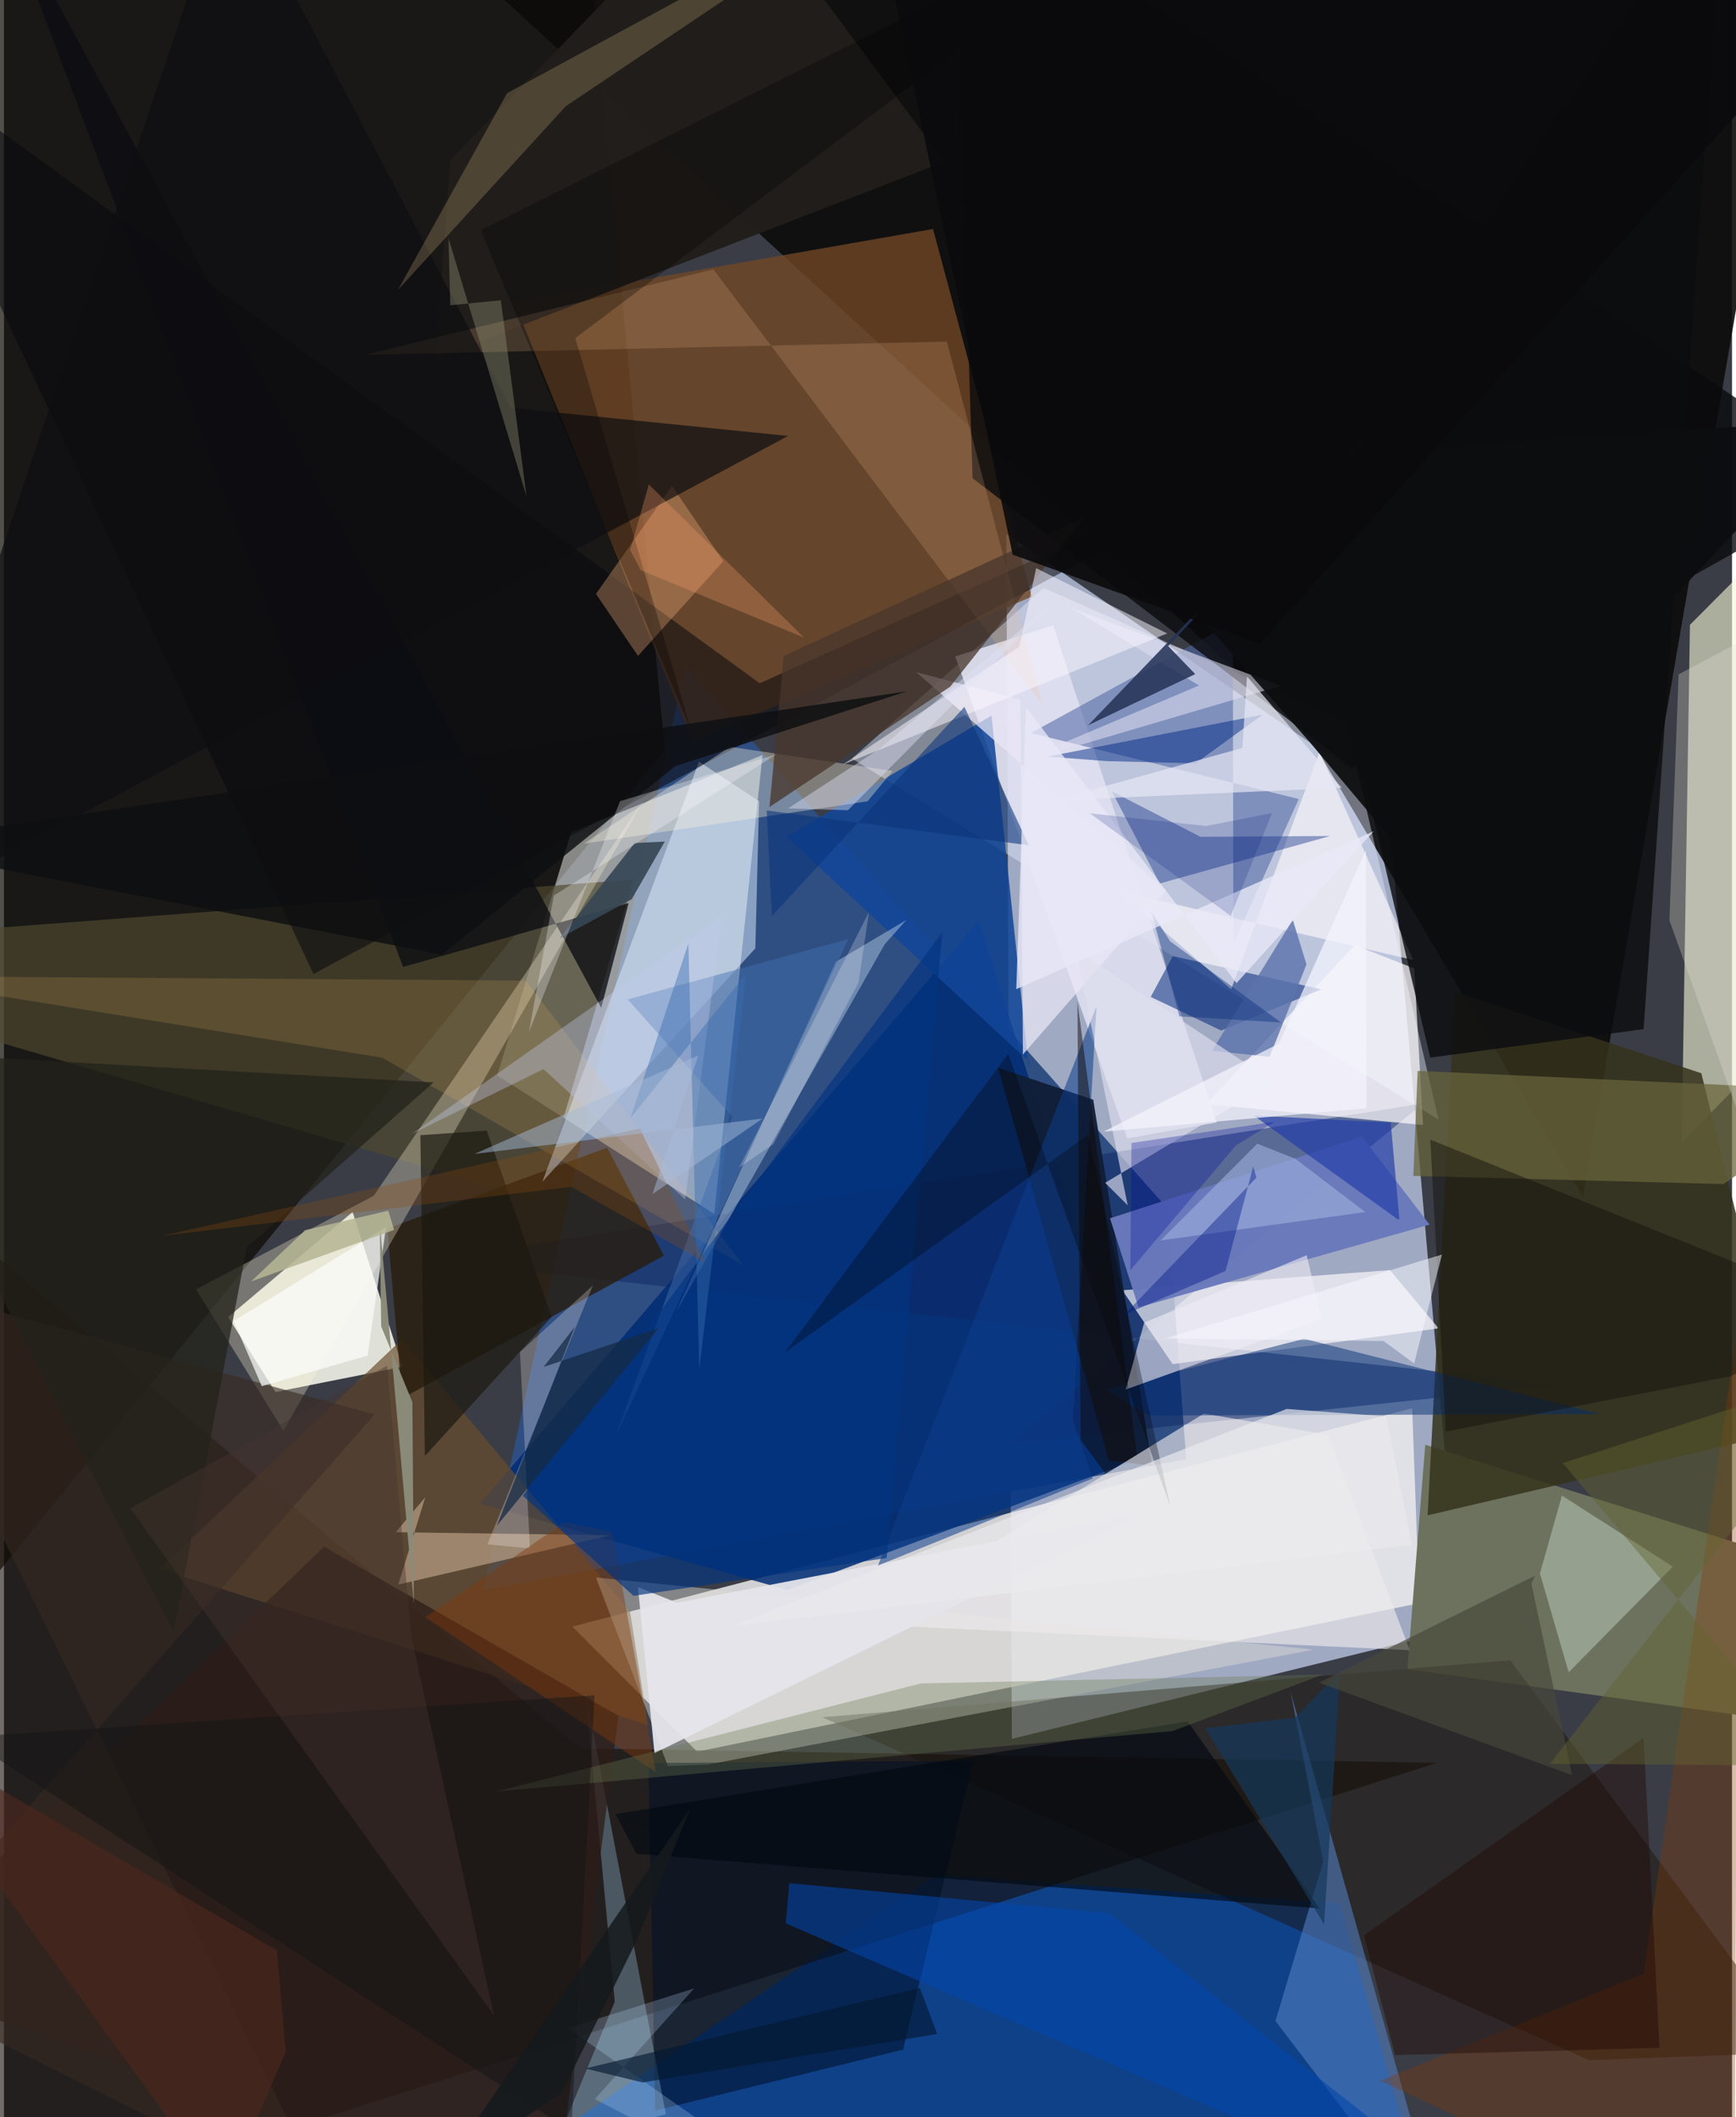 <svg xmlns="http://www.w3.org/2000/svg" width="228" height="278" viewBox="0 0 836 1024"><path fill="#3a3d45" d="M0 0h836v1024H0z"/><path fill="#afb9d5" fill-opacity=".867" d="M704.592 787.656l-35.36-402.772-184.305-126.632 2.665 582.777z"/><path fill="#ecebec" fill-opacity=".847" d="M681.254 681.137l3.47 94.244-349.36 71.853-60.402-60.533z"/><path fill="#2f4e81" d="M329.596 321.958l-97.888 447.09 340.22-63.295-9.035-121.264z"/><path fill="#0d0b03" fill-opacity=".714" d="M-31.452 795.92L319.68 362.794 279.66-62H-62z"/><path fill="#f8fbf9" fill-opacity=".494" d="M366.962 365.203l-92.509 37.25-35.832 117.668 104.975 67.022z"/><path fill="#f1f2e7" fill-opacity=".898" d="M168.668 586.208l24.117 74.818-61.452 12.248-22.859-36.25z"/><path fill="#0c0c0b" fill-opacity=".902" d="M189.44-48.297l442.915 405.985 131.522 221.181 108.33-627.847z"/><path fill="#094294" fill-opacity=".867" d="M186.968 1086l263.923-179.215 195.352 13.797L693.69 1086z"/><path fill="#170c06" fill-opacity=".6" d="M-38.597 1086l731.926-233.395-414.835-7.057-333.96-281.717z"/><path fill="#f5f7d8" fill-opacity=".604" d="M815.635 302.203l75.872-76.21L880.16 482.71l-68.523 69.914z"/><path fill="#e3ebff" fill-opacity=".431" d="M502.918 284.353l-92.667 82.56 283.754 174.61-44.711-192.592z"/><path fill="#704726" fill-opacity=".792" d="M333.008 358.57l164.207-69.991-47.758-177.82-202.63 35.412z"/><path fill="#002d74" fill-opacity=".855" d="M230.4 727.224L378.96 769l175.445-65.415-82.94-257.954z"/><path fill="#6c725d" d="M687.58 698.766l182.383 57.475L898 837.621l-219.074-30.293z"/><path fill="#0e2967" fill-opacity=".482" d="M486.75 697.992l265.451-28.19-546.217-60.075 480.47-76.028z"/><path fill="#4f4930" fill-opacity=".671" d="M-62 453.194l366.539-27.797-45.575 155.24L-62 486.632z"/><path fill="#fefbff" fill-opacity=".663" d="M670.531 614.306l23.519 28.18-128.658 17.297-24.358-35.733z"/><path fill="#e0e0f1" fill-opacity=".878" d="M586.68 542.895l-43.234 7.699-83.25-233.09 47.392-15.03z"/><path fill="#124699" fill-opacity=".871" d="M477.762 346.1l-99.19 58.645 117.567 108.93-.446 2.09z"/><path fill="#694e2d" fill-opacity=".686" d="M311.486 834.223l-8.598-54.711-110.27-131.791L75.202 758.88z"/><path fill="#1a150c" fill-opacity=".471" d="M395.845 830.553L728.69 803.02l140.64 189.586-102.455 3.855z"/><path fill="#35331d" fill-opacity=".855" d="M688.735 732.899l175.085-40.904-42.68-172.906-119.123-39.407z"/><path fill="#fffbfd" fill-opacity=".702" d="M581.662 533.964l71.784-76.818 28.785 11.23 4.277 75.772z"/><path fill="#271c0d" fill-opacity=".8" d="M319.242 607.317l-126.516 68.922-7.234-82.017 106.333-39.117z"/><path fill="#5168a4" fill-opacity=".565" d="M594.765 456.354l31.638-69.892-129.61-31.915 97.704-53.487z"/><path fill="#dcedfe" fill-opacity=".514" d="M336.246 368.373l-75.817 203.232L363.506 458.68l1.802-71.177z"/><path fill="#07070c" fill-opacity=".533" d="M149.738 471.096l502.543-269.731-286.657 129.127L-62 19.602z"/><path fill="#012679" fill-opacity=".533" d="M565.437 462.412l-10.67 19.754 34.082 16.276 48.446-19.93z"/><path fill="#fff7d6" fill-opacity=".31" d="M309.262 387.384l-174.07 304.598-42.233-68.369 85.89-45.239z"/><path fill="#ddddd8" fill-opacity=".447" d="M340.7 853.43l292.908-55.55-347.231-34.91 34.837 91.246z"/><path fill="#517ec1" fill-opacity=".592" d="M615.113 977.488l23.115-77.147-15.785-82.051L697.885 1086z"/><path fill="#101d36" fill-opacity=".945" d="M480.95 516.43l45.993 15.431 28.508 177.074-20.978-2.64z"/><path fill="#000f26" fill-opacity=".549" d="M468.89 851.622l-33.903 139.69-119.914 29.52-3.352-168.14z"/><path fill="#bad0e8" fill-opacity=".459" d="M402.487 465.149l-77.51 169.743 101.112-178.179 10.45-11.726z"/><path fill="#6979bb" fill-opacity=".973" d="M548.875 632.332l-13.806-43.083 121.91-39.47 32.709 42.527z"/><path fill="#a5d8f8" fill-opacity=".302" d="M267.093 1036.867l28.395-68.739-14.157-150.029 38.873 204.452z"/><path fill="#0a0b0d" fill-opacity=".804" d="M898 232.935L652.12 371.554 468.596 231.299 459.227-62z"/><path fill="#211e1b" fill-opacity=".988" d="M351.022-62L215.965 77.475l-7.175 95.979 246.165-95.2z"/><path fill="#69653c" fill-opacity=".729" d="M683.907 517.928l-2.095 50.819 150.009 3.942L898 527.79z"/><path fill="#fdf3dd" fill-opacity=".349" d="M429.933 372.893l-78.762-11.7-70.622 46.854 137.22-20.467z"/><path fill="#fffbfd" fill-opacity=".608" d="M681.838 464.352l-45.414-100.71-42.741 114.84-55.139-47.7z"/><path fill="#bca386" fill-opacity=".678" d="M203.81 724.19l-13.04 42.21 102.744-23.89-104.007-1.423z"/><path fill="#edebec" fill-opacity=".627" d="M414.628 785.639l265.468 12.502-39.503-104.237-60.088-10.217z"/><path fill="#d6eadb" fill-opacity=".388" d="M753.711 723.367l53.646 34.378-50.388 51.07-13.908-47.802z"/><path fill="#133189" fill-opacity=".427" d="M559.11 427.326l-23.144-44.587 42.9 22.01 62.785-.42z"/><path fill="#0346ac" fill-opacity=".576" d="M739.037 1086l-204.38-160.638-154.692-14.556-1.756 19.469z"/><path fill="#002c72" fill-opacity=".486" d="M629 647.518l-96.024 24.618 21.132 12.479 218.316-.66z"/><path fill="#8c3a00" fill-opacity=".325" d="M665.779 1006.353L837.2 1086l1.781-445.56-45.817 314.26z"/><path fill="#f7bd89" fill-opacity=".188" d="M456.162 165.193l46.267 175.753-159.223-210.66-168.394 41.35z"/><path fill="#0c0e12" fill-opacity=".78" d="M302.21 436.759l-109.117 30.929-196.98-521.49 292.826 541.27z"/><path fill="#ffb881" fill-opacity=".322" d="M323.202 235.038l24.81 36.44-41.285 45.752-20.338-29.998z"/><path fill="#012985" fill-opacity=".49" d="M608.936 345.653l-32.49 23.547-42.85-1.064-28.7-2.195z"/><path fill="#0d0d10" fill-opacity=".69" d="M-62 447.046l441.325-236.198-134.219-13.575L109.296-62z"/><path fill="#e9e7f6" fill-opacity=".733" d="M441.339 325.112l50.409 13.256 1.185 171.68 69.237-79.36z"/><path fill="#fbbf5d" fill-opacity=".161" d="M252.422 474.289l105.3 137.772-174.699-100.475L-62 472.046z"/><path fill="#2c1c17" fill-opacity=".749" d="M265.913 1072.534l31.354-242.684-142.388-81.732L-62 955.958z"/><path fill="#efecf5" fill-opacity=".596" d="M551.616 639.693l78.619-32.583 7.228 30.918-94.815 34.045z"/><path fill="#f0cb92" fill-opacity=".224" d="M190.601 140.208l52.777-95.132L440.697-62 271.81 51.36z"/><path fill="#e4e2f2" fill-opacity=".537" d="M516.188 293.962l61.963 37.605-92.451 39.08 131.929-38.913z"/><path fill="#48362c" fill-opacity=".761" d="M522.508 250.35l-64.71 81.74-87.462 58.247 6.937-73.06z"/><path fill="#13110b" fill-opacity=".478" d="M690.02 551.2l7.536 141.21 137.754-26.78L898 634.995z"/><path fill="#0b0d0f" fill-opacity=".82" d="M832.017-62l-38.796 559.746L690 511.526 626.362 242.3z"/><path fill="#e4e4ea" fill-opacity=".941" d="M551.242 731.766l-225.575 43.422-18.964-7.53 8 80.28z"/><path fill="#000810" fill-opacity=".624" d="M636.532 923.087l-63.85-90.508-276.883 44.813 10.25 19.207z"/><path fill="#263458" fill-opacity=".875" d="M663.306 206.282L563.208 312.469l13.094 13.57-51.803 24.754z"/><path fill="#372a21" fill-opacity=".608" d="M179.429 684.105L-62 618.072l220.129 449.727L-62 957.833z"/><path fill="#5c73ac" fill-opacity=".816" d="M630.13 466.456l-6.637-21.584-39.081 63.357 27.847 2.925z"/><path fill="#fbf8ff" fill-opacity=".51" d="M562.73 306.375l-63.375-31.564-8.138 37.977-85.498 57.061z"/><path fill="#0b3c8b" fill-opacity=".549" d="M528.533 486.716l-11.4 199.884 9.567 28.468-103.869 42.14z"/><path fill="#210a06" fill-opacity=".447" d="M657.936 936.052l135.27-95.517 7.715 149.942-127.929 3.491z"/><path fill="#fcfdfc" fill-opacity=".71" d="M184.848 593.525l-8.924 62.096-51.196 14.837-13.583-31.519z"/><path fill="#1c1910" fill-opacity=".694" d="M201.453 549.067l2.178 155.147 61.302-67.26-31.374-90.132z"/><path fill="#e6e8d8" fill-opacity=".282" d="M898 279.68l-47.828 290.105-44.468-124.68 4.436-118.944z"/><path fill="#fbf1ef" fill-opacity=".259" d="M233.863 746.932l51.017-125.2-35.257 32.167 4.831 95.067z"/><path fill="#4271b0" fill-opacity=".471" d="M295.547 695.42L408.48 454.175l-106.72 29.191 50.557 56.835z"/><path fill="#243ea8" fill-opacity=".694" d="M670.88 542.917l4.208 46.88-1.19-.322-69.248-49.892z"/><path fill="#364654" fill-opacity=".914" d="M268.964 453.727l36.155-45.966 14.572-.725-16.026 27.9z"/><path fill="#e7e6f3" fill-opacity=".702" d="M601.334 327.165l-2.227 34.589-91.105 25.356 139.163-6.075z"/><path fill="#823a0b" fill-opacity=".427" d="M271.217 736.306l-67.271 45.9 111.394 74.94-21.079-116.189z"/><path fill="#023480" fill-opacity=".663" d="M251.028 723.438l53.549 48.415 122.441-18.306 26.93-302.626z"/><path fill="#68784f" fill-opacity=".337" d="M565.374 837.246l72.694-27.3-194.514 4.28-205.248 52.251z"/><path fill="#e0dfed" fill-opacity=".639" d="M543.622 582.948l-25.048-123.514 95.608 63.792-81.454 48.851z"/><path fill="#9c9a7d" fill-opacity=".369" d="M215.047 115.24l.899 32.41 24.432-2.426 12.43 94.876z"/><path fill="#a5b6e1" fill-opacity=".549" d="M658.583 586.227l-33.818-25.755-18.418-7.31-46.813 46.8z"/><path fill="#000004" fill-opacity=".306" d="M564.267 728.616L524.51 548.83 377.846 654.078l108.001-144.353z"/><path fill="#011688" fill-opacity=".408" d="M605.893 569.56l-63.967 66.378 49.058-21.237 13.366-50.465z"/><path fill="#23231a" fill-opacity=".737" d="M117.456 603.28L82.034 789.404-62 508.507l269.861 15.017z"/><path fill="#bfe1ff" fill-opacity=".243" d="M333.915 961.719l-61.165 19.28L423.008 1086l-137.165-70.733z"/><path fill="#0c0d0f" fill-opacity=".933" d="M631.64 358.868L517.006 228.35l371.379-25.355-204.591 217.873z"/><path fill="#152a44" fill-opacity=".737" d="M238.466 737.948l37.687-96.204-15.065 19.406 55.626-18.74z"/><path fill="#15385a" fill-opacity=".698" d="M624.722 830.688l21.703-22.361-7.777 122.37-57.49-94.787z"/><path fill="#c0c9e8" fill-opacity=".365" d="M261.02 517.097l-63.76 31.347 150.064-105.583-17.756 137.289z"/><path fill="#0c357b" fill-opacity=".576" d="M464.644 341.878l31.144 66.97-126.777-16.842 2.528 51.06z"/><path fill="#47473a" fill-opacity=".675" d="M738.934 765.962l1.713-3.848-104.462 51.732 122.463 44.763z"/><path fill="#0f1113" fill-opacity=".427" d="M285.672 819.963L-7.044 839.385-62 812.383l336.456 218.437z"/><path fill="#000001" fill-opacity=".286" d="M276.395 163.543l55.903 189.201L230.61 111.39 576.164-62z"/><path fill="#0e0f11" fill-opacity=".827" d="M-62 408.557l273.878 53.17 112.923-91.2L436.9 334.354z"/><path fill="#f4f4fd" fill-opacity=".733" d="M616.907 504.692l-84.929 42.63 127.186-11.326-.372-124.618z"/><path fill="#45352f" fill-opacity=".408" d="M197.03 791.367l40.015 183.443L61.121 729.482l124.211-68.928z"/><path fill="#f6f7fb" fill-opacity=".235" d="M355.65 564.714l62.826-123.566-5.037 33.975-41.149 78.195z"/><path fill="#386cb0" fill-opacity=".435" d="M359.05 470.9l-55.96 69.913 28.002-84.378 5.283 205.72z"/><path fill="#000e9d" fill-opacity=".298" d="M544.93 614.337l.518-61.506 69.254-10.307-18.738 11.49z"/><path fill="#8b8b79" fill-opacity=".988" d="M197.585 678.144l-15.102-36.64-.687-50.137 16.504 184.34z"/><path fill="#faf9ff" fill-opacity=".506" d="M682.207 659.46l13.462-52.684-133.735 40.573 105.403 1.238z"/><path fill="#0f0a05" fill-opacity=".482" d="M519.304 484.263l1.558 212.29 11.926 16.064 15.286-8.965z"/><path fill="#0a0b0d" fill-opacity=".902" d="M607.687 311.308L893.217-5.77 418.411-60.523l69.574 328.793z"/><path fill="#8d4b10" fill-opacity=".294" d="M307.611 545.821l31.664 64.802-64.821-36.592-198.142 23.7z"/><path fill="#072c79" fill-opacity=".412" d="M617.806 494.524l-53.646-39.262-8.949-14.074 13.444 50.393z"/><path fill="#e2e3f9" fill-opacity=".427" d="M379.31 391.008l44.541-29.046 86.288-72.864L408.294 391.89z"/><path fill="#031832" fill-opacity=".631" d="M281.176 1000.462l161.927-39.004 8.354 22.327-142.52 23.422z"/><path fill="#ffa16d" fill-opacity=".282" d="M311.976 234.331l-9.048 31.707 5.13 9.763 79.007 32.574z"/><path fill="#636530" fill-opacity=".443" d="M747.879 853.088l129.854.927-123.621-146.374L898 661.145z"/><path fill="#eaeaee" fill-opacity=".682" d="M668.774 685.06l12.238 62.154-328.81 39.283L620.51 681.463z"/><path fill="#e8e8f7" fill-opacity=".792" d="M494.426 342.072l-4.693 136.338 172.89-76.348-66.354 73.443z"/><path fill="#fefdff" fill-opacity=".286" d="M298.062 387.49l75.531-22.599-107.576 68.277-12.057 65.997z"/><path fill="#a7bbdb" fill-opacity=".482" d="M335.907 510.49l-22.174 67.04 53.272-36.536-139.414 17.13z"/><path fill="#4d271e" fill-opacity=".627" d="M132.03 943.394L-62 830.202l168.373 231.288 29.975-69.045z"/><path fill="#151a1d" fill-opacity=".867" d="M305.928 938.891l26.017-64.073-121.597 177.204 59.406-39.681z"/><path fill="#001979" fill-opacity=".184" d="M593.467 442.96l19.985-49.725-31.899 6.28-56.204-6.12z"/><path fill="#b5b695" fill-opacity=".859" d="M185.955 585.546l-40.252 9.44-26.16 24.817 69.21-24.958z"/></svg>